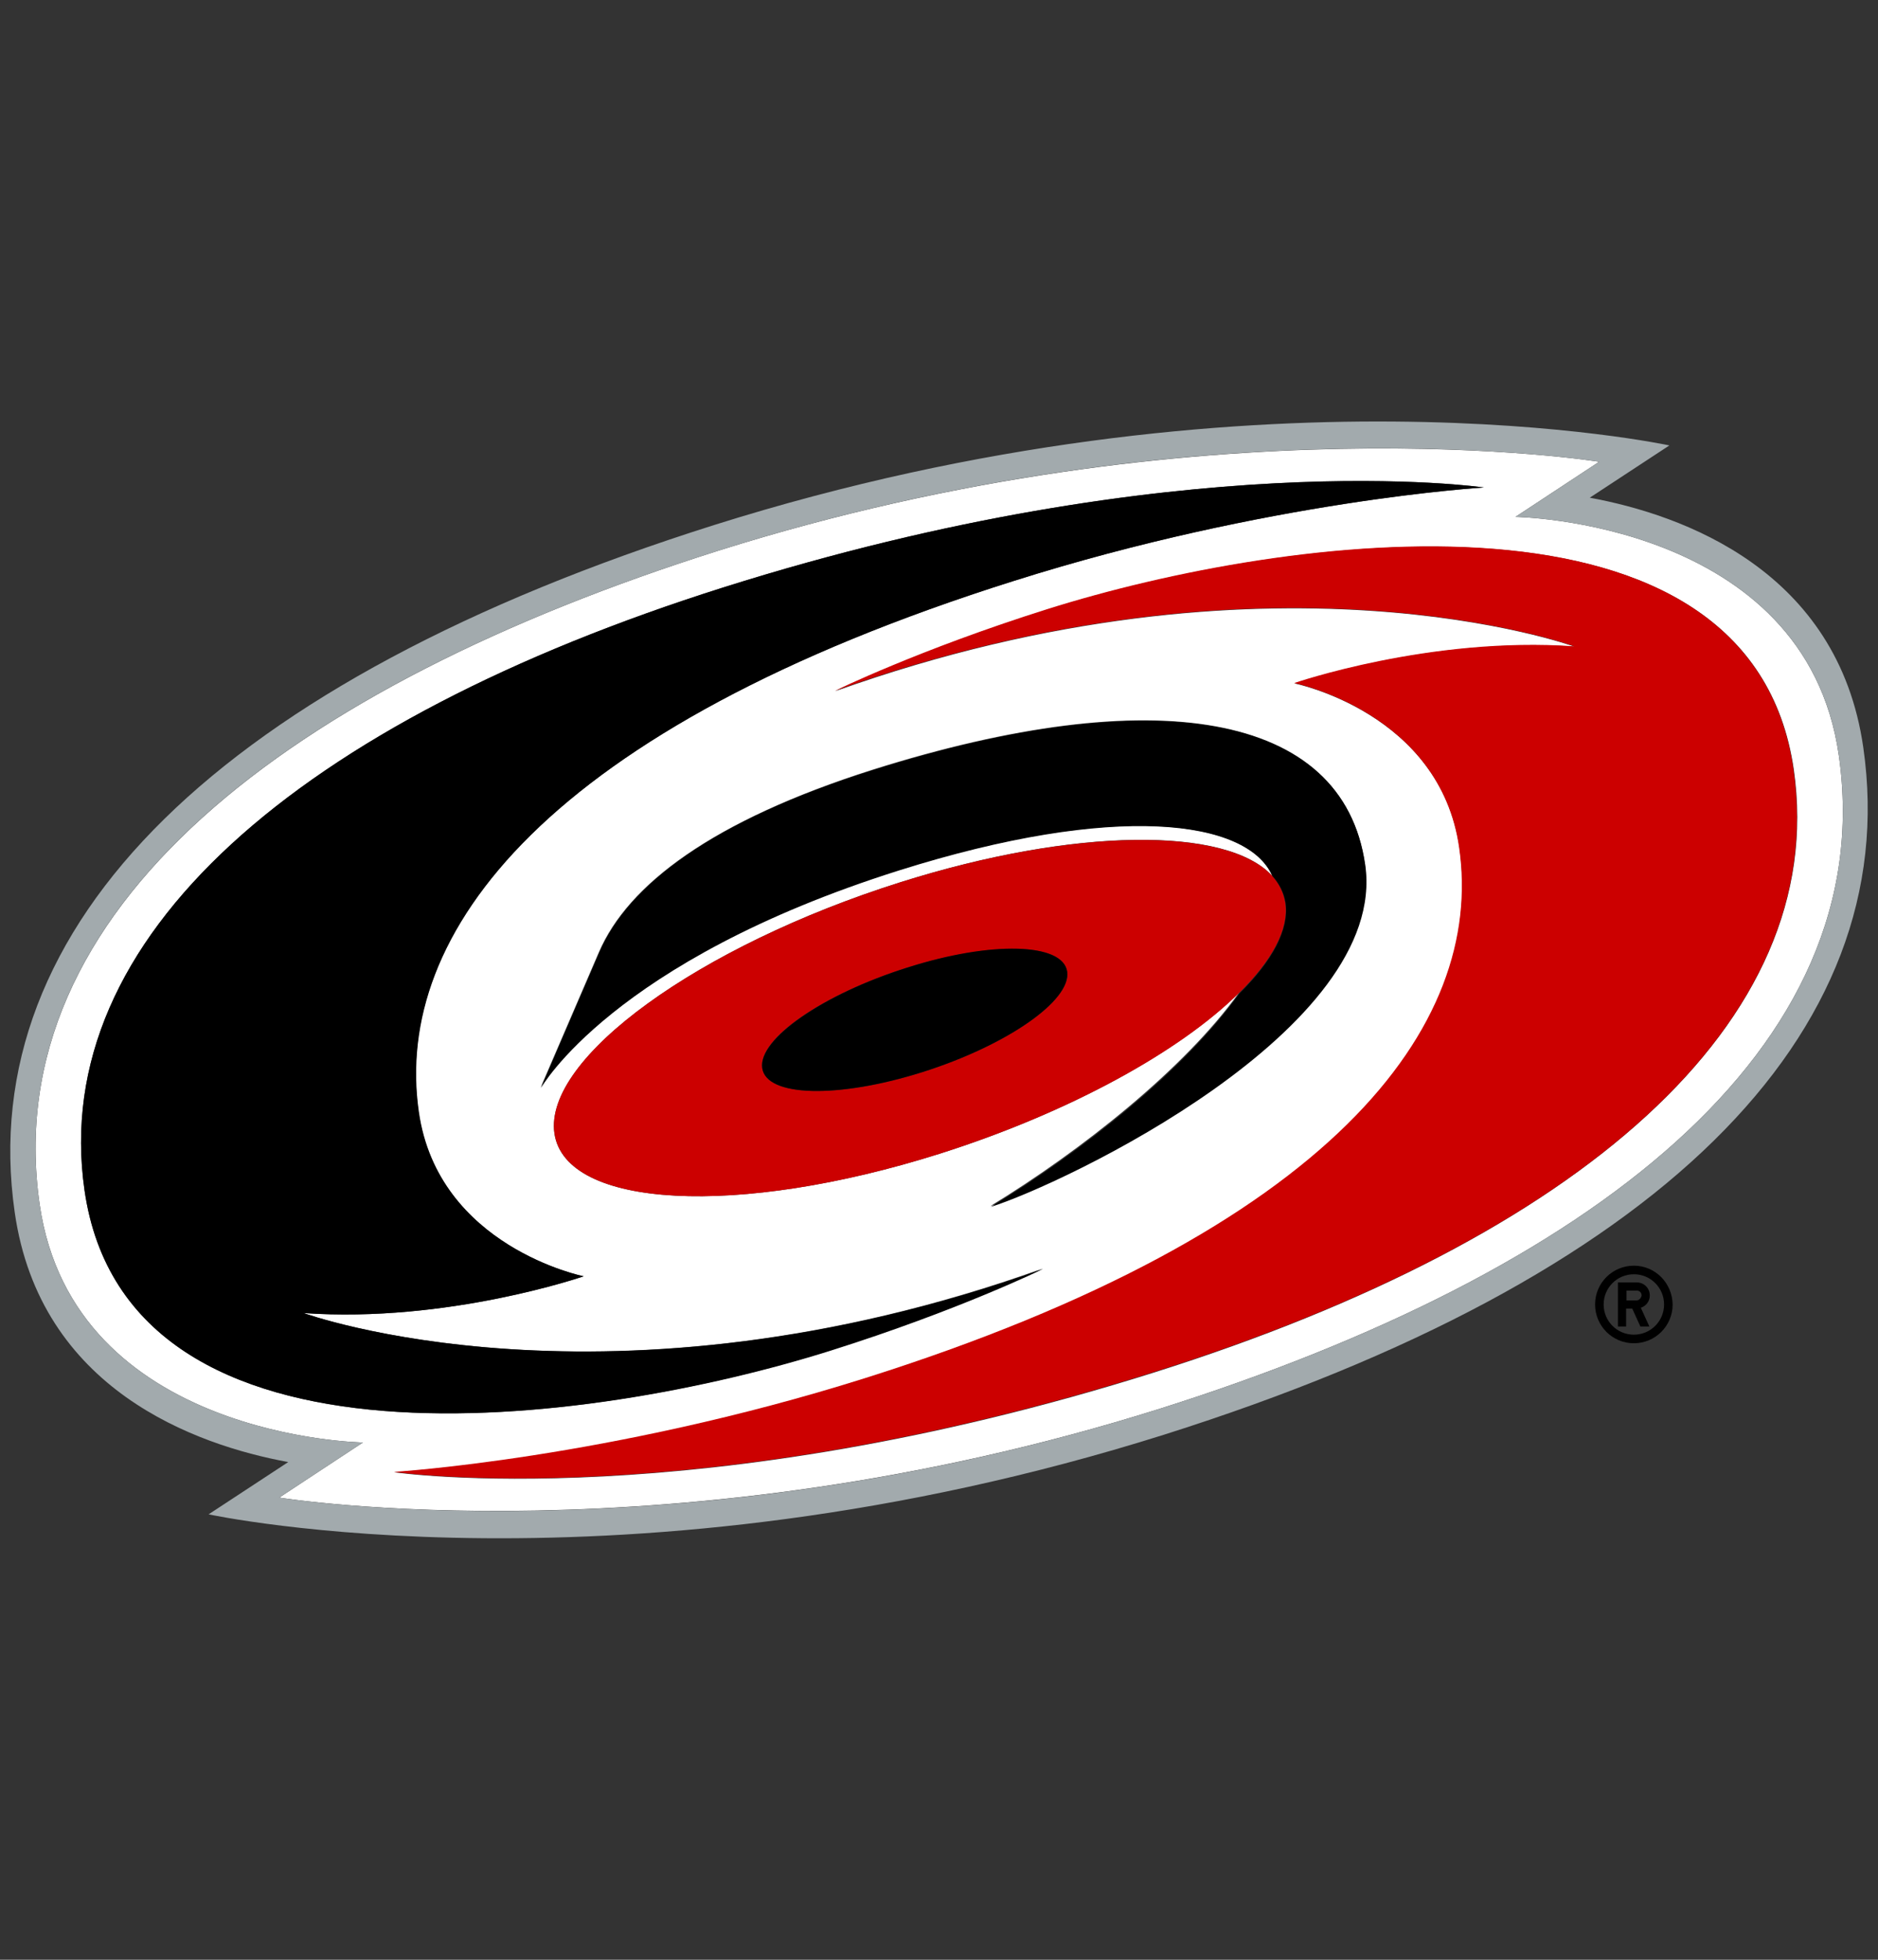 <?xml version="1.0" encoding="utf-8"?>
<!-- Generator: Adobe Illustrator 27.5.0, SVG Export Plug-In . SVG Version: 6.00 Build 0)  -->
<svg version="1.1" id="Layer_1" xmlns="http://www.w3.org/2000/svg" xmlns:xlink="http://www.w3.org/1999/xlink" x="0px" y="0px"
	 viewBox="0 0 46 48" style="enable-background:new 0 0 46 48;" xml:space="preserve">
<rect x="0" y="0" width="46" height="48" fill="#333333" stroke="none"/>
<style type="text/css">
	.st0{fill:#FFFFFF;}
	.st1{fill:#A2AAAD;}
	.st2{fill:#CC0000;}
</style>
<g>
	<path class="st0" d="M45.04,18.5c-0.82-5.74-7.92-5.84-7.92-5.84l2.05-1.35c0,0-9.69-1.57-21.58,2.18
		c-10.5,3.32-17.65,8.78-16.62,16c0.82,5.74,7.92,5.84,7.92,5.84l-2.05,1.35c0,0,9.69,1.57,21.58-2.18
		C38.92,31.18,46.07,25.72,45.04,18.5z M2.07,29.15c-0.89-6.2,5.27-11.48,15.64-14.76c11.21-3.54,18.63-2.45,18.63-2.45
		s-5.26,0.31-11.52,2.29c-11.47,3.62-15.2,8.63-14.57,13c0.47,3.31,4.04,4.03,4.04,4.03s-3.32,1.15-6.86,0.9
		c0,0,7.47,2.72,18.11-1.09c0,0-2.06,1.01-5.2,2C14.48,34.93,3.12,36.48,2.07,29.15z M23.01,28.26c-4.94,1.56-9.16,1.34-9.43-0.5
		c-0.26-1.84,3.53-4.59,8.47-6.15c4.27-1.35,8-1.37,9.11-0.16c-0.61-1.39-3.85-1.81-9.15-0.14c-7.03,2.22-8.77,5.33-8.77,5.33
		l1.43-3.32c0.71-1.65,2.77-3.22,6.71-4.47c6.85-2.16,11.51-1.44,12.05,2.31c0.58,4.04-7.4,7.82-9.17,8.38
		c2.23-1.36,4.76-3.37,6.09-5.23C28.9,25.75,26.2,27.25,23.01,28.26z M28.29,33.61c-11.21,3.54-18.63,2.45-18.63,2.45
		s5.26-0.31,11.52-2.29c11.47-3.62,15.2-8.63,14.57-13c-0.47-3.31-4.04-4.03-4.04-4.03s3.32-1.15,6.86-0.9c0,0-7.47-2.72-18.11,1.09
		c0,0,2.06-1.01,5.2-2c5.87-1.85,17.23-3.41,18.28,3.93C44.82,25.05,38.66,30.33,28.29,33.61z"/>
	<path class="st1" d="M45.64,18.31c-0.62-4.34-4.42-5.7-6.7-6.12l1.95-1.28c0,0-10.2-2.21-23.4,1.95
		C5.43,16.67-0.65,22.64,0.36,29.69c0.62,4.34,4.42,5.7,6.7,6.12l-1.95,1.28c0,0,10.2,2.21,23.4-1.95
		C40.57,31.33,46.65,25.36,45.64,18.31z M28.42,34.5c-11.9,3.76-21.58,2.18-21.58,2.18l2.05-1.35c0,0-7.1-0.1-7.92-5.84
		c-1.03-7.22,6.11-12.68,16.62-16c11.9-3.76,21.58-2.18,21.58-2.18l-2.05,1.35c0,0,7.1,0.1,7.92,5.84
		C46.07,25.72,38.92,31.18,28.42,34.5z"/>
	<g>
		<path class="st2" d="M43.93,18.85c-1.05-7.33-12.41-5.78-18.28-3.93c-3.14,0.99-5.2,2-5.2,2c10.65-3.81,18.11-1.09,18.11-1.09
			c-3.53-0.25-6.86,0.9-6.86,0.9s3.57,0.72,4.04,4.03c0.63,4.37-3.1,9.38-14.57,13c-6.26,1.97-11.52,2.29-11.52,2.29
			s7.42,1.09,18.63-2.45C38.66,30.33,44.82,25.05,43.93,18.85z"/>
		<path class="st2" d="M23.01,28.26c3.18-1.01,5.89-2.5,7.34-3.94c0.8-0.79,1.23-1.56,1.13-2.21c-0.04-0.25-0.15-0.47-0.32-0.66
			c-1.11-1.2-4.83-1.19-9.11,0.16c-4.94,1.56-8.74,4.31-8.47,6.15C13.85,29.6,18.07,29.82,23.01,28.26z M22.22,23.7
			c2.06-0.65,3.82-0.61,3.92,0.1c0.1,0.71-1.49,1.81-3.55,2.46c-2.06,0.65-3.82,0.61-3.92-0.1C18.56,25.45,20.15,24.35,22.22,23.7z"
			/>
	</g>
	<g>
		<path d="M17.71,14.39C7.34,17.67,1.18,22.95,2.07,29.15c1.05,7.33,12.41,5.78,18.28,3.93c3.14-0.99,5.2-2,5.2-2
			C14.9,34.88,7.44,32.16,7.44,32.16c3.53,0.25,6.86-0.9,6.86-0.9s-3.57-0.72-4.04-4.03c-0.63-4.37,3.1-9.38,14.57-13
			c6.26-1.98,11.52-2.29,11.52-2.29S28.92,10.85,17.71,14.39z"/>
		<path d="M21.39,18.86c-3.94,1.24-6,2.82-6.71,4.47l-1.43,3.32c0,0,1.74-3.11,8.77-5.33c5.3-1.67,8.54-1.25,9.15,0.14
			c0.17,0.19,0.28,0.41,0.32,0.66c0.09,0.65-0.33,1.42-1.13,2.21c-1.33,1.87-3.86,3.88-6.09,5.23c1.78-0.56,9.75-4.34,9.17-8.38
			C32.9,17.42,28.24,16.7,21.39,18.86z"/>
		<path d="M22.22,23.7c-2.06,0.65-3.65,1.75-3.55,2.46c0.1,0.71,1.86,0.75,3.92,0.1c2.06-0.65,3.65-1.75,3.55-2.46
			C26.04,23.09,24.28,23.04,22.22,23.7z"/>
		<path d="M40.02,31c-0.52,0-0.95,0.42-0.95,0.95c0,0.52,0.42,0.95,0.95,0.95c0.52,0,0.95-0.42,0.95-0.95
			C40.96,31.42,40.54,31,40.02,31z M40.02,32.69c-0.41,0-0.74-0.33-0.74-0.74c0-0.41,0.33-0.74,0.74-0.74
			c0.41,0,0.74,0.33,0.74,0.74C40.76,32.36,40.43,32.69,40.02,32.69z"/>
		<path d="M40.41,31.73c0-0.18-0.14-0.32-0.32-0.32h-0.46v1.08h0.2v-0.44h0.15l0.2,0.44h0.22l-0.21-0.46
			C40.32,31.99,40.41,31.87,40.41,31.73z M40.09,31.85h-0.25v-0.24h0.25c0.07,0,0.12,0.05,0.12,0.12
			C40.2,31.79,40.15,31.85,40.09,31.85z"/>
	</g>
</g>
</svg>
